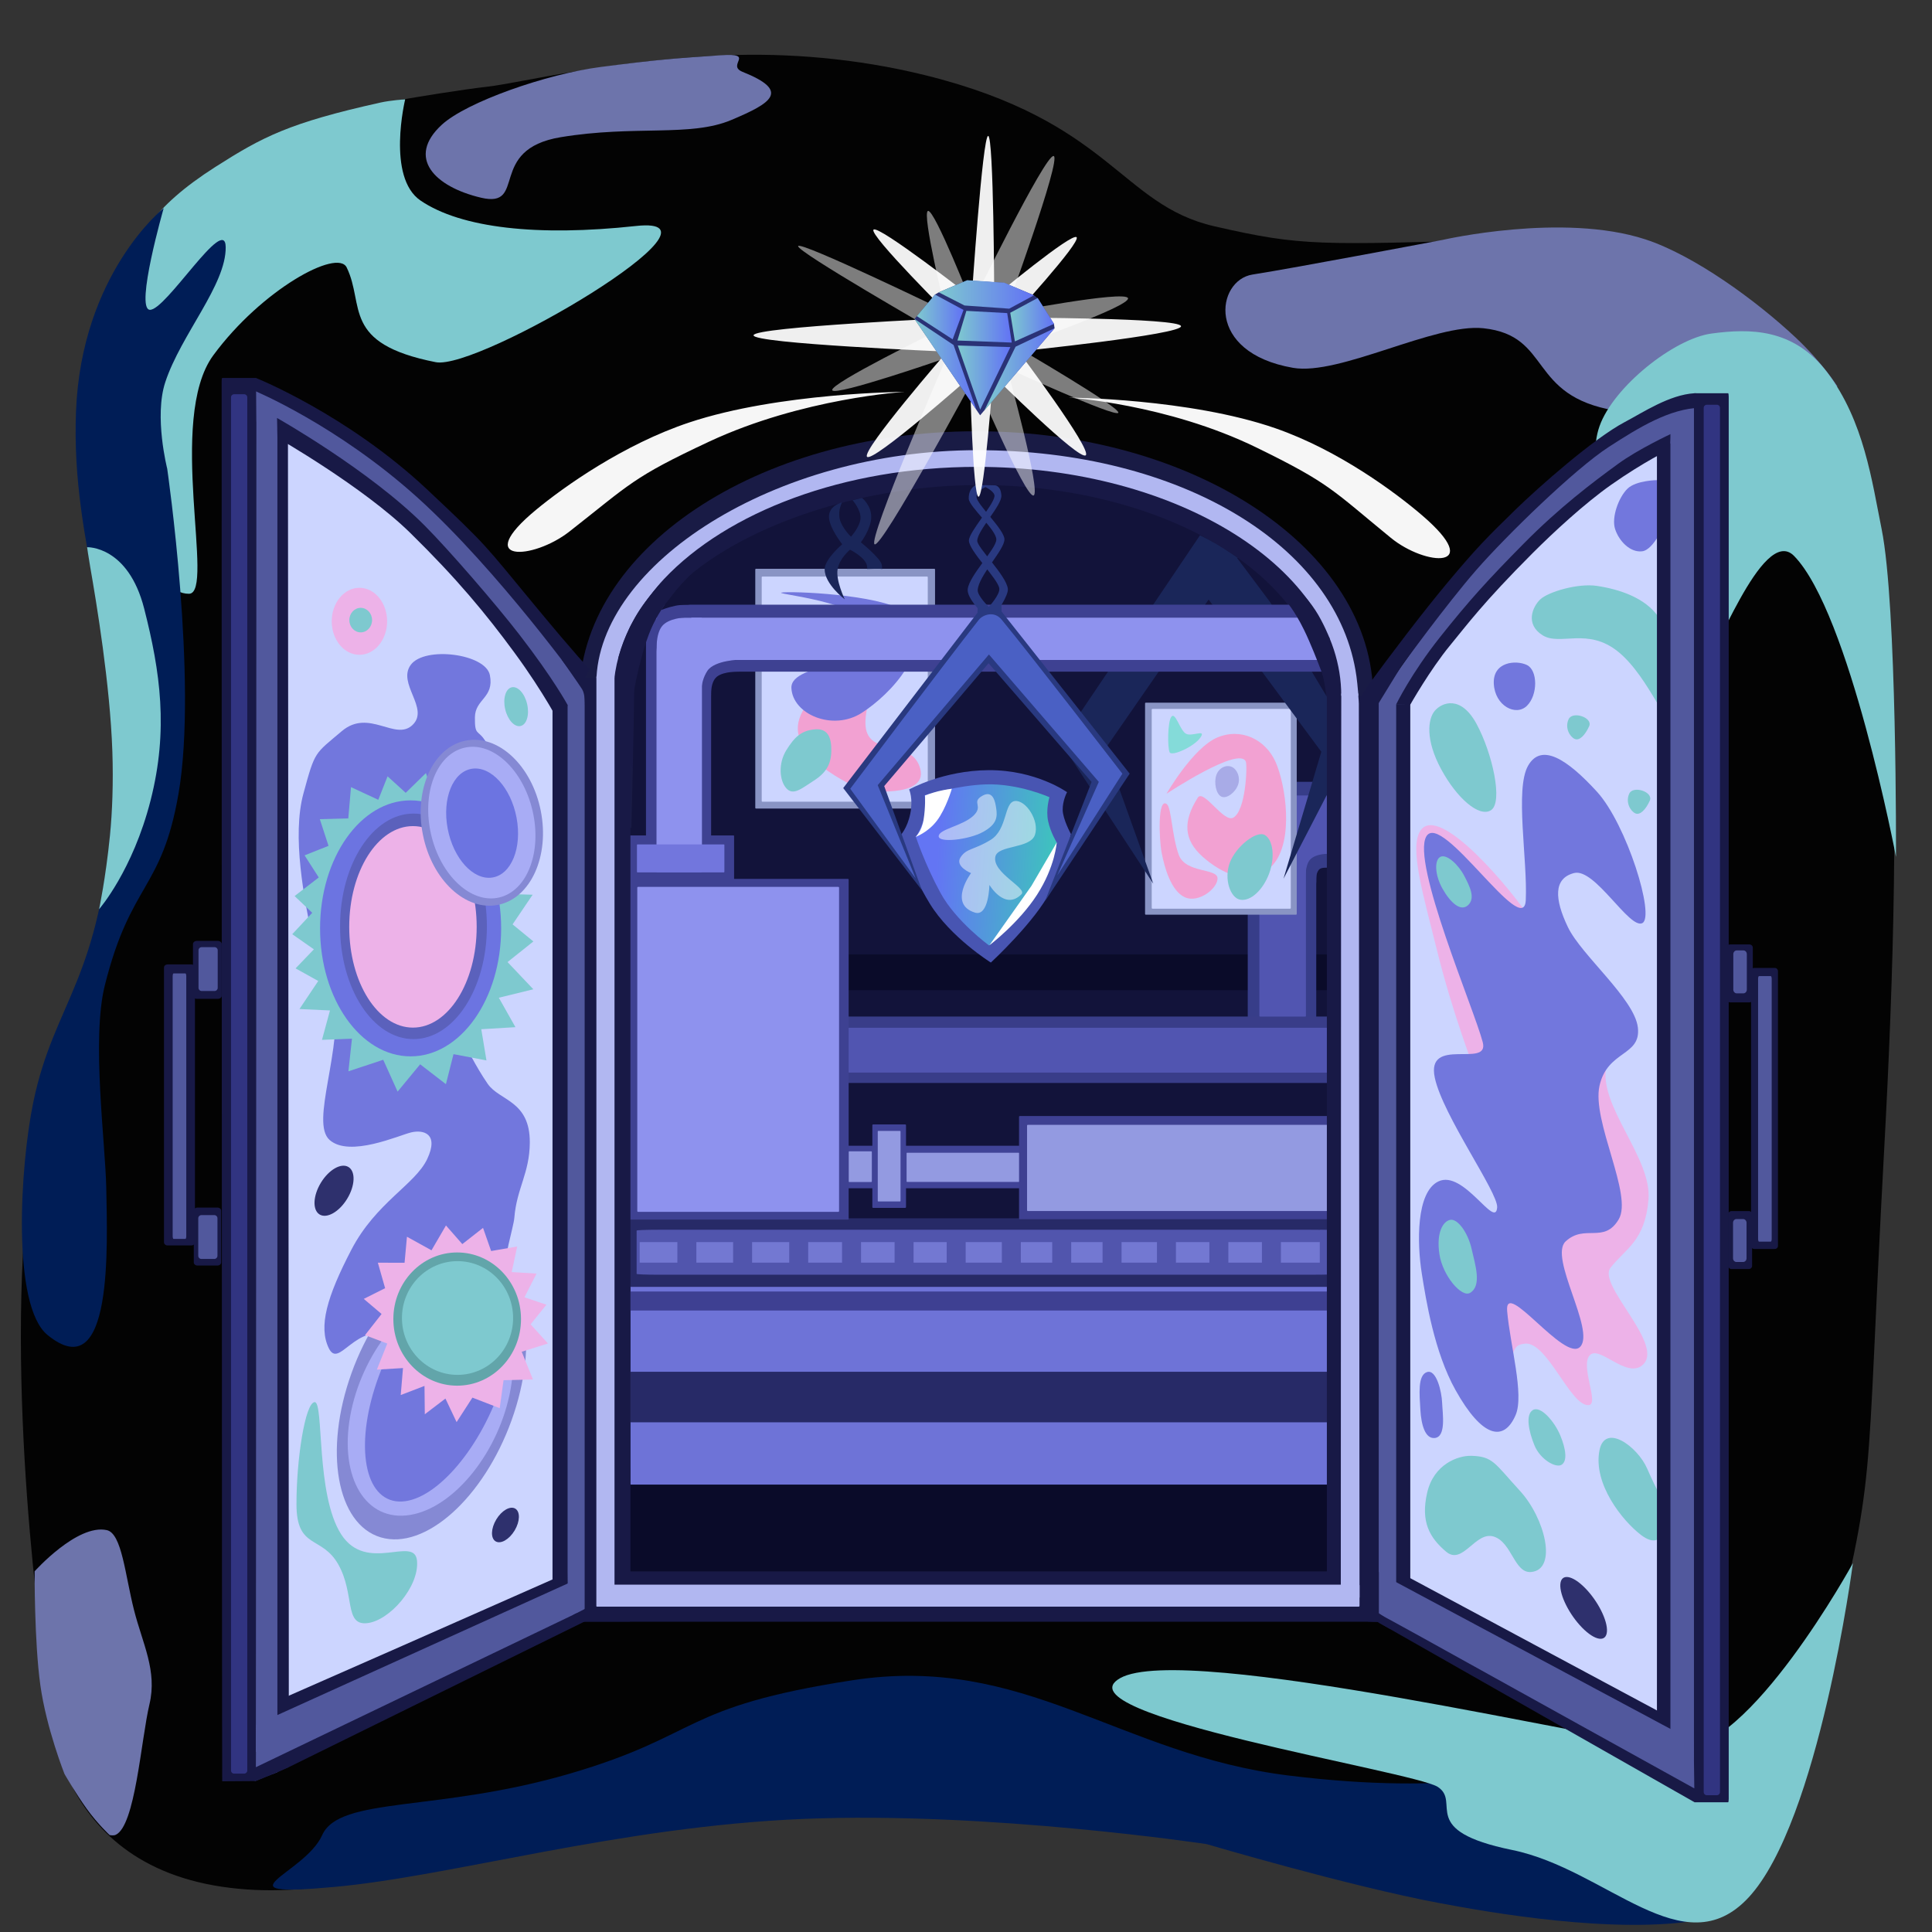 <svg stroke-miterlimit="10" style="fill-rule:nonzero;clip-rule:evenodd;stroke-linecap:round;stroke-linejoin:round" viewBox="0 0 5000 5000" xml:space="preserve" xmlns="http://www.w3.org/2000/svg" xmlns:vectornator="http://vectornator.io"><rect x="0" y="0" width="5000" height="5000" fill="#333333" stroke="none"/><defs><linearGradient gradientTransform="matrix(1.073 0 0 1.122 -203.734 -238.476)" gradientUnits="userSpaceOnUse" id="b" x1="2450.23" x2="2724.85" y1="2191.52" y2="2208.73"><stop offset="0" stop-color="#6375f4"/><stop offset="1" stop-color="#3fc1bf"/></linearGradient><linearGradient gradientUnits="userSpaceOnUse" id="c" x1="2372.76" x2="2493.57" y1="821.209" y2="821.209"><stop offset="0" stop-color="#7ec9cf"/><stop offset="1" stop-color="#6272f5"/></linearGradient><linearGradient gradientUnits="userSpaceOnUse" id="d" x1="2477.43" x2="2618.42" y1="847.666" y2="847.666"><stop offset="0" stop-color="#7ec9cf"/><stop offset="1" stop-color="#6272f5"/></linearGradient><linearGradient gradientUnits="userSpaceOnUse" id="e" x1="2614.51" x2="2727.82" y1="827.358" y2="827.358"><stop offset="0" stop-color="#7ec9cf"/><stop offset="1" stop-color="#6272f5"/></linearGradient><linearGradient gradientUnits="userSpaceOnUse" id="f" x1="2547.35" x2="2729.2" y1="955.998" y2="955.998"><stop offset="0" stop-color="#7ec9cf"/><stop offset="1" stop-color="#6272f5"/></linearGradient><linearGradient gradientUnits="userSpaceOnUse" id="g" x1="2478.81" x2="2614.86" y1="977.18" y2="977.18"><stop offset="0" stop-color="#7ec9cf"/><stop offset="1" stop-color="#6272f5"/></linearGradient><linearGradient gradientUnits="userSpaceOnUse" id="h" x1="2365.84" x2="2527.03" y1="942.394" y2="942.394"><stop offset="0" stop-color="#7ec9cf"/><stop offset="1" stop-color="#6272f5"/></linearGradient><linearGradient gradientUnits="userSpaceOnUse" id="i" x1="2427.78" x2="2675.79" y1="762.006" y2="762.006"><stop offset="0" stop-color="#7ec9cf"/><stop offset="1" stop-color="#6272f5"/></linearGradient></defs><clipPath id="a"><path d="M0 0h5000v5000H0z"/></clipPath><g clip-path="url(#a)" vectornator:layerName="Слой 2"><path d="M1263.37 224.099c-69.51 7.864-181.48 26.618-216.34 32.396-161.607 26.79-629.852 136.594-784.965 520.019C73.494 1242.65 386.573 1505 337.681 2095.28c-48.892 590.28-223.346 474.68-271.183 1042.35-47.837 567.67 57.225 1227.6 57.225 1227.6s-14.729 448.56 450.888 517.66c465.619 69.1 861.899-276.48 1738.469-272.29 876.57 4.19 1191.71 255.6 1767.79 289.05 576.08 33.44 562.6-228.75 643.12-560.12 136.36-561.15 101.27-431.39 152.2-1364.05 50.93-932.65 48.8-1842.15-202.67-2045.465-360.28-291.287-288.2-322.315-775.53-309.403-487.33 12.912-525.93 17.574-754.88-34.895-244.35-55.997-267.12-271.887-748.88-391.135-177.83-44.017-357.57-57.878-518.01-51.357-292.76 11.899-534.18 71.976-612.85 80.874Z" fill="#030303"/><path d="M324.832 711.332c-24.989 88.627-11.197 826.418 164.206 825.358 69.061-.42-58.419-452.02 62.978-617.153 124.723-169.66 321.009-276.924 345.206-227.345 47.748 97.837-14.779 196.719 230.518 245.132 110.65 21.839 793.38-382.384 518.17-352.47-254.33 27.645-452.56 5.621-557.47-65.772-88.707-60.372-39.82-262.058-39.82-262.058s-37.78 2.55-64.124 8.409c-236.613 52.63-304.495 88.484-426.854 166.433-165.925 105.704-207.822 190.84-232.81 279.466Z" fill="#7ec9cf"/><path d="M833.728 4749.4c-44.983 101.12-279.687 162.12 30.782 134.03 305.16-27.6 736.47-156.32 1215.45-176.13 478.99-19.81 1042.74 65.21 1042.74 65.21s368.16 108.81 603.38 152.79c120.15 22.46 454.44 82.94 678 42.76 168.83-30.35 228.59-247.88 255.63-336.58 47-154.15-70.57-35.54-401.57-44.62-331.01-9.09-481.86 62.41-922.45 8.26-440.59-54.15-683.65-315.71-1130.56-246.5-446.9 69.22-388.05 141.47-730.9 241.67-342.85 100.19-595.519 58-640.502 159.11ZM423.689 538.555s-74.648 260.344-36.029 263.198c40.922 3.024 195.274-249.128 196.439-162.386 1.317 98.059-115.518 225.917-156.36 349.689-29.383 89.044 5.01 223.924 5.01 223.924s79.843 549.16 29.211 841.27c-43.643 251.78-123.951 228.02-190.845 496.58-34.682 139.24 1.978 410.77 3.895 523.85 2.441 144.04 19.264 520.39-152.11 380.18-92.586-75.76-71.253-435.01-36.858-601.67 54.411-263.64 176.683-314.73 204.338-761.54 27.654-446.8-107.27-667.73-93.719-1025.69 13.55-357.964 227.028-527.405 227.028-527.405Z" fill="#001d56"/><path d="M3241.53 710.515c-93.96 14.588-123.65 201.657 104.64 241.409 120.68 21.013 366.71-115.856 492.82-102.433 178.64 19.015 113.24 175.539 342.3 213.189 229.06 37.65 573.95-62.59 573.95-62.59s-37.74-60.579-108.34-126.752c-102.17-95.764-262.61-212.711-388.98-253.949-213.68-69.735-523.56 1.309-523.56 1.309s-385.74 73.189-492.83 89.817Z" fill="#6d74ab"/><path d="M4429.69 863.14c-97.32 12.98-254.21 138-290.18 239.9-70.44 199.61 226.25 551.37 273.03 606.65 17.12 20.23 147.68-355.87 230.58-270.84 143.58 147.26 263.67 778.75 263.67 778.75s2.76-650.33-37.15-848.33c-25.02-124.11-45.58-279.31-140.11-404.611-87.85-116.453-202.52-114.499-299.84-101.519Z" fill="#7ec9cf"/><path d="M1657.52 1795.99c80.69-336.81 379.42-439.04 379.42-439.04s245.67-155.58 523.84-157.04c278.17-1.46 532.15 193.65 590.55 216.98 58.4 23.33 411.47 404.06 411.47 404.06s18.34 968.2 9.12 1009.02c-2.49 11 23.54 207.16 6.99 290.08-8.25 41.32 29.04 533.55-37.42 807.04-25.9 106.6-120.36 170.33-160.33 175.62-45.54 6.03-565.2-161.32-565.2-161.32l-387.97 43.17-275.42 36.35-577.17-11.36s1.44-1876.74 82.12-2213.56Z" fill="#12133a"/><path d="M2899.09 4342.93c168.72-94.68 1264.68 168.06 1445.68 181.24 180.99 13.18 450.54-478.77 450.54-478.77s-87.39 668.17-269.76 864.99c-169.06 182.46-366.58-72.49-612.23-122.68-245.65-50.18-130.93-122.66-192.17-163.1-61.24-40.44-990.77-187-822.06-281.68Z" fill="#7ec9cf"/><path d="m845.357 1175.9 101.909 75.11s239.014 229.9 368.494 400.7c129.48 170.8 158.14 260.73 149.43 282.5-8.71 21.78-13.38 328.72-13.38 328.72l8.68 1828.03-727.427 377V1115.65l112.294 60.25Z" fill="#ccd5ff"/><path d="M1307.38 1835.33c-6.35-27.67 1.25-53.02 16.96-56.62 15.71-3.61 33.58 15.9 39.93 43.57 6.34 27.67-1.25 53.02-16.96 56.62-15.71 3.6-33.59-15.91-39.93-43.57Z" fill="#7ec9cf"/><path d="M858.485 1607.93c0-47.89 32.096-86.71 71.689-86.71 39.593 0 71.686 38.82 71.686 86.71 0 47.89-32.093 86.71-71.686 86.71s-71.689-38.82-71.689-86.71Z" fill="#edb2e8"/><path d="M904.11 1604.82c0-17.54 13.162-31.75 29.399-31.75 16.236 0 29.398 14.21 29.398 31.75s-13.162 31.75-29.398 31.75c-16.237 0-29.399-14.21-29.399-31.75Z" fill="#7ec9cf"/><path d="M1064 2930.65c-31.45 7.48-158.848 65.34-210.834 19.72-51.987-45.63 36.214-234.86 11.963-384.52-24.252-149.66-32.16-18.34-55.183-129.65-23.022-111.31-54.786-271.92-24.59-382.88 30.195-110.96 28.521-101.18 99.08-161 70.559-59.81 138.574 26.81 183.274-16.17 44.69-42.98-40.7-107.03-4.49-155.75 36.2-48.71 193.88-28.68 204.64 26.99 11.44 59.18-38.2 61.16-38.79 109.07-.59 47.91 7.93 32.28 24.71 57.93s39.74 39.91 60.48 91.08c20.74 51.17 7.71 29.49 22.48 113.6 14.77 84.1-33.59 202.24-33.59 202.24l-99.97 381.2s28.17 57.91 58.98 102.44c30.81 44.52 109.52 42.86 108.99 152-.38 78.81-33.9 118.73-39.97 193.94-2.23 27.64-28.99 103.02-26.07 162.2 5.03 101.86 42.32 194.71 42.32 194.71l-102.44 124.68s-129.72-140.19-228.26-176.07c-98.528-35.88-139.038 88.09-165.873 32.55-26.835-55.55-5.169-132.35 58.537-254.74 63.707-122.38 165.216-168.71 196.286-234.81 31.08-66.11-10.22-76.25-41.68-68.76Z" fill="#7277dd"/><path d="M909.812 3553.33c72.488-201.1 223.948-336.71 338.288-302.87 114.35 33.83 148.28 224.29 75.79 425.39-72.49 201.11-223.94 336.71-338.288 302.88-114.345-33.83-148.277-224.29-75.79-425.4Z" fill="#8589d4"/><path d="M906.37 3664.6c28.76-160.52 144.99-306.17 259.61-325.32 114.61-19.14 184.21 95.46 155.45 255.98-28.76 160.52-144.98 306.17-259.6 325.32-114.618 19.15-184.219-95.46-155.46-255.98Z" fill="#a8acf5"/><path d="M830.439 3060.94c20.625-33.93 52.59-52.16 71.396-40.72 18.805 11.43 17.33 48.2-3.296 82.12-20.625 33.93-52.59 52.16-71.395 40.72-18.805-11.43-17.33-48.2 3.295-82.12Z" fill="#2e306d"/><path d="M980.041 3562.33c61.139-166.24 180.099-291.21 265.709-279.14 85.61 12.08 105.45 156.63 44.31 322.86-61.14 166.23-180.1 291.21-265.71 279.13-85.61-12.07-105.447-156.62-44.309-322.85Z" fill="#7277dd"/><path d="m1053.18 3200.64-6.17 67.4-69.117-.17 18.788 65.95-55.244 27.69 46.105 39.08-42.913 54.77 57.621 21.8-26.945 67.4 67.665-4.01-5.89 69.78 61.52-23.58.8 73.35 53.39-40.66 28.89 60.99 40.93-63.4 70.61 27.29 10.01-72.4 76.12-1.79-29.12-71.84 67.92-21.37-44.91-49.59 40.92-50.75-56.8-19.22 31.14-61.34-64.17-3.93 14.16-66.14-67.44 11.67-20.98-59.89-53.58 41.99-42.33-48.22-37.46 64.27-63.52-35.13Z" fill="#edb2e8"/><path d="m1102.33 2000.69-52.34 51.14-46.94-42.72-24.064 60.77-70.585-32.82-7.033 80.96-73.689 1.94 22.545 69.05-61.974 24.67 36.703 57.17-62.576 48.13 45.729 43.32-51.746 55.36 55.962 39.21-47.404 49.26 58.712 32.65-48.603 72.56 78.932 3.71-20.652 76.07 77.567-2.99-9.189 84.42 90.095-29.85 37.22 82.4 58.35-70.71 66.68 51.43 19.64-77.68 85.28 16.23-13.38-80.76 88.42-5.27-43-76.23 89.26-21.87-66.72-70.43 66.83-53.39-53.81-44.15 51.9-76.75-174.05-4.91-102.07-309.92Z" fill="#7ec9cf"/><path d="M828.346 2402.6c0-182.95 104.903-331.26 234.304-331.26 129.41 0 234.31 148.31 234.31 331.26s-104.9 331.25-234.31 331.25c-129.401 0-234.304-148.3-234.304-331.25Z" fill="#6c74e1"/><path d="M880.106 2397.37c0-161.17 85.064-291.83 189.994-291.83s189.99 130.66 189.99 291.83c0 161.18-85.06 291.83-189.99 291.83s-189.994-130.65-189.994-291.83Z" fill="#5b61bc"/><path d="M903.799 2398.7c0-144.01 73.838-260.75 164.921-260.75 91.08 0 164.92 116.74 164.92 260.75s-73.84 260.75-164.92 260.75c-91.083 0-164.921-116.74-164.921-260.75Z" fill="#edb2e8"/><path d="M1094.44 2160.1c-23.28-117.34 26.14-226.27 110.39-243.29 84.25-17.02 171.41 64.3 194.69 181.64 23.28 117.34-26.15 226.26-110.39 243.28-84.25 17.03-171.42-64.3-194.69-181.63Z" fill="#8589d4"/><path d="M1499.35 1803.49c0-379.62 459.88-687.37 1027.18-687.37 567.29 0 1027.18 307.75 1027.18 687.37s-459.89 687.37-1027.18 687.37c-567.3 0-1027.18-307.75-1027.18-687.37Z" fill="#191b45"/><path d="M1543.28 1765.27c3.85-304.51 461.61-600.21 985.94-600.21 524.34 0 934.29 246.7 981.28 585.5 2.84 20.49 5.98 57.33 7.15 83.39 13.08 291.19-498.43 474.79-988.43 474.79-478.24 0-987-459.34-985.94-543.47Z" fill="#b1b7f1"/><path d="M1587.33 1799.92c0-110.06 47.8-213.11 131.06-301.38 163.93-173.79 465.32-290.29 809.99-290.29 519.72 0 942.77 265.53 942.77 592.31 0 10.42.17 27.38-.67 37.67-14.76 179.39-52.46 348.07-266.51 448.26-158.64 74.25-461.42 105.1-675.59 105.1-519.73 0-941.05-264.9-941.05-591.67Z" fill="#181946"/><path d="m3686.38 1652.46 346.87-341.07 298.05-197.81-4.81 3363.59-728.93-344.45 13.15-2345.88 75.67-134.38Z" fill="#ccd5ff"/><path d="M4289.94 1242.5s-55.55.26-78.13 22.32c-22.57 22.07-41.96 74.09-31.82 104.78 10.15 30.69 38.75 60.78 69.79 57.16 31.03-3.62 60.13-74.98 60.13-74.98l-19.97-109.28Z" fill="#7277dd"/><path d="M4139.42 3753.52c-17.01 86.77 59.4 182.18 107.28 218.8 71.99 55.05 68.55-66.77 68.55-66.77s-27.61-47.47-52.31-104.62c-24.7-57.15-109.4-119.4-123.52-47.41Z" fill="#7ec9cf"/><path d="m1821.34 1995.14-200.03 194.14 221.6 352.98 427.93-30.17 164.3 59.59 592.23-39.22 315.72-21.57 100.02-560.86s-47.07-152.96-54.91-194.14c-7.85-41.18-549.09 7.84-549.09 7.84l-839.32 182.38-178.45 49.03Z" fill="#12133a"/><path d="m3547.03 1838.07 147.56-209.83 118.26-159.66 142.04-157.42 126.41-109.84 119.44-78.06 113.53-67.41 47.57-12.29-12.09 54.87-21.96 46.49-179.18 113.78-177.09 140.42-173.71 183.18L3626 1831.64l-78.97 6.43Z" fill="#51589d"/><path d="M3753.02 1669.94c-52.21 63.31-103.71 154.52-103.71 154.52l-36.16-1.33s38.47-79.69 113.72-174.37c75.26-94.68 123.61-147.94 216.26-241.72 92.65-93.78 177.57-157.79 244.19-206.4 52.87-38.59 137.3-77.8 137.3-77.8l-2.67 39.71s-67.54 32.35-152.63 92.3c-68.72 48.41-149.03 122.7-202.97 176.7-128.67 128.83-170.52 186.47-213.33 238.39Z" fill="#181946"/><path d="M716.873 4446.76 1476 4093.42l27.02 70.02-769.705 353.79-16.442-70.47Z" fill="#51589d"/><path d="m3635.74 4076.77-11.98 27.3 705.9 379.47-5.31-37.49-688.61-369.28Z" fill="#181946"/><path d="M3992.06 1643.98c45.55 28.64 117.11-22.03 196.89 43.65 79.77 65.69 129.8 210.67 153.3 196.13 103.71-64.2 17.13-189.17-50.51-287.53-33.55-48.79-100.13-71.21-159.13-79.96-49.8-7.39-126.55 15.9-146.48 34.96-19.94 19.05-39.62 64.11 5.93 92.75Z" fill="#7ec9cf"/><path d="m709.19 1093.24 28.67 4.15c.535 0 7.33 1.9 7.33 2.91 0 0 2.784 3423.31 2.274 3472.36-.002.22-.005.37-.007.45-.001.06-.003.09-.004.09l-42.202 18.6c-.535 0 2.97-15.62 2.97-16.62V1095.06c0-1 .434-1.82.969-1.82Zm3579.91 54.19h36.86c.53 0 .97.79.97 1.77v3372.54c0 .97-.44 1.76-.97 1.76h-36.86c-.53 0-.96-.79-.96-1.76V1149.2c0-.98.43-1.77.96-1.77Z" fill="#181946"/><path d="m3617.03 4133 770.44 395.33-1.88 135.95-816.67-464.52-.4-25.36 48.51-41.4Z" fill="#181946"/><path d="M4324.9 1045.34H4427c1.04 0 1.88.82 1.88 1.84v3504.26c0 1.01-.84 1.84-1.88 1.84h-102.1c-1.04 0-1.88-.83-1.88-1.84V1047.18c0-1.02.84-1.84 1.88-1.84Zm-3710.975-36.47 30.137-12.951 53.664 27.281c1.039 0 20.928 28.82 20.928 29.86l-.752 30.2v3343.67l.007 159.28s-28.522 11.01-31.711 12.29c-13.725 5.52-25.384 10.63-25.384 10.63l-46.889-21.61c-1.038 0-1.88-.84-1.88-1.88V1010.75c0-1.04.842-1.88 1.88-1.88Z" fill="#51589d"/><path d="M1431.01 1782.94h42.48c.61 0 1.11.84 1.11 1.88l-4.58 2337.89c0 1.04-6.32 3.47-6.93 3.47l-32.08 14.97c-.61 0-1.11-.84-1.11-1.88V1784.82c0-1.04.5-1.88 1.11-1.88Zm2175.2 39.86h42.47c.61 0 1.11.84 1.11 1.87V4166.6c0 1.03-.5 1.87-1.11 1.87h-42.47c-.62 0-1.12-.84-1.12-1.87V1824.67c0-1.03.5-1.87 1.12-1.87Z" fill="#181946"/><path d="M1470.27 1802.08h54.65c.74 0 1.35.84 1.35 1.88v2350.85c0 1.04-.61 1.88-1.35 1.88h-54.65c-.74 0-1.34-.84-1.34-1.88V1803.96c0-1.04.6-1.88 1.34-1.88Zm2087.04 18.73h54.65c.74 0 1.35.84 1.35 1.88v2355.14c0 1.04-.61 1.89-1.35 1.89l-54.53-1.57c-.74 0-1.46.72-1.46-.32V1822.69c0-1.04.6-1.88 1.34-1.88Z" fill="#51589d"/><path d="M575.08 978.175h87.011c.818 0 1.48 3.907 1.48 8.725 0 0-.828 3622.52-1.646 3622.52l-86.845.61c-.818 0-1.481-3623.13-1.481-3623.13 0-4.818.663-8.725 1.481-8.725Zm3810.34 39.595h87.01c.82 0 1.48 3.92 1.48 8.76v3628.98c0 4.84-.66 8.76-1.48 8.76h-87.01c-.82 0-1.48-3.92-1.48-8.76V1026.53c0-4.84.66-8.76 1.48-8.76Z" fill="#181946"/><path d="m3512.92 1870.05 43.78 9.73.65-42.67 68.52-111.66s117.47-161.7 194.78-250.3c77.31-88.6 254.79-261.43 342.66-318.35 78.14-50.61 157.74-99.35 236.67-101.5 90.79-2.48 10.32-39.05-14.86-37.57-64.62 3.81-132.95 49.6-179.96 74.38-81.26 42.82-224.09 169.36-282.48 226.25-74.36 72.46-98.24 96.39-170.1 181.73-71.87 85.34-159.69 202.68-206.85 266.82-47.16 64.15-27.22 80.87-27.22 80.87l-5.59 22.27Z" fill="#181946"/><path d="m663.825 1091.47 125.096 43.44 228.499 189.4s186.01 168.12 190.11 184.86c2.9 11.86 157.76 170.48 225.34 268 30.48 44 41.22 53.36 41.22 53.36l60.32 17.17-43.17-109.31-199.86-258.72s-129.96-156.71-146.96-169.59c-17-12.88-187.107-139.75-187.107-139.75L762.11 1051.12l-99.168-46.23.883 86.58Z" fill="#51589d"/><path d="M657.577 1010.81s215.068 89.22 423.653 277.61c208.59 188.4 423.06 486.93 423.06 486.93l21.21-43.48s-33.34-34.43-139.85-163.1c-135.8-164.05-120.97-152.1-278.44-300.33-207.831-195.64-444.964-290.324-444.964-290.324l-4.669 32.694Z" fill="#181946"/><path d="M605.989 1020.27h25.818c4.506 0 8.16 3.59 8.16 8.02v3553.8c0 4.43-3.654 8.03-8.16 8.03h-25.818c-4.506 0-8.16-3.6-8.16-8.03v-3553.8c0-4.43 3.654-8.02 8.16-8.02Zm3811.341 27.17h25.82c4.5 0 8.16 3.63 8.16 8.09v3582.39c0 4.47-3.66 8.09-8.16 8.09h-25.82c-4.51 0-8.16-3.62-8.16-8.09V1055.53c0-4.46 3.65-8.09 8.16-8.09Z" fill="#313481"/><path d="M1604.93 3799.84h1853.91c1.08 0 1.95.84 1.95 1.88v336.83c0 1.04-.87 1.88-1.95 1.88H1604.93c-1.08 0-1.96-.84-1.96-1.88v-336.83c0-1.04.88-1.88 1.96-1.88Z" fill="#0a0b29"/><path d="M1502.47 4067.81H3566.1c1.12 0 2.04 1.11 2.04 2.48v120.29c0 1.36-.59 2.24-1.72 2.24 0 0-1.18-.28-3.1-.28-1.93 0-.27.19-4.35.21-4.07.03 3.21-.05-11.96-.1-15.17-.04-49.28.22-49.28.22l-1962.77-.06c-515.91 0-32.49.24-32.49.24-1.13 0-2.05-1.11-2.05-2.47v-120.29c0-1.37.92-2.48 2.05-2.48Z" fill="#7981cf"/><path d="M1503.66 4067.23h2062.79c1.13 0 2.04 1.15 2.04 2.56v124.64c0 1.42-.91 2.57-2.04 2.57H1503.66c-1.13 0-2.04-1.15-2.04-2.57v-124.64c0-1.41.91-2.56 2.04-2.56Z" fill="#181946"/><path d="M1633.22 3308h1827.07c1.04 0 1.88.84 1.88 1.88v530.4c0 1.04-.84 1.88-1.88 1.88H1633.22c-1.04 0-1.88-.84-1.88-1.88v-530.4c0-1.04.84-1.88 1.88-1.88Z" fill="#6e73d7"/><path d="M1629.6 3342.45h1812.3c1.01 0 1.83.84 1.83 1.88v45.35c0 1.04-.82 1.88-1.83 1.88H1629.6c-1.01 0-1.83-.84-1.83-1.88v-45.35c0-1.04.82-1.88 1.83-1.88Z" fill="#3e4092"/><path d="M1632.92 3550.09h1832.35c.88 0 1.6.99 1.6 2.21v126.4c0 1.22-.72 2.21-1.6 2.21H1632.92c-.88 0-1.6-.99-1.6-2.21v-126.4c0-1.22.72-2.21 1.6-2.21Zm-31.7-397.11h1860.63c1.01 0 1.84.79 1.84 1.76v173.85c0 .97-.83 1.76-1.84 1.76H1601.22c-1.01 0-1.84-.79-1.84-1.76v-173.85c0-.97.83-1.76 1.84-1.76Z" fill="#272a67"/><path d="M718.001 1133.1s222.701 127.39 343.489 245.83c120.79 118.43 195.35 208.62 269.89 310.14 78.11 106.37 118.64 186.59 118.64 186.59l19.08-50.97s-35.85-66.96-124.72-182.01c-61.46-79.57-182.49-219.46-245.65-282.83-143.29-143.76-381.734-278.09-381.734-278.09l1.005 51.34Z" fill="#181946"/><path d="M2259.5 2910.04h83.37c1.04 0 1.88.85 1.88 1.88v212.15c0 1.04-.84 1.88-1.88 1.88h-83.37c-1.03 0-1.88-.84-1.88-1.88v-212.15c0-1.03.85-1.88 1.88-1.88Z" fill="#404397"/><path d="M2190.21 2965.23h457.84c1.04 0 1.88.84 1.88 1.88v106.21c0 1.04-.84 1.88-1.88 1.88h-457.84c-1.04 0-1.88-.84-1.88-1.88v-106.21c0-1.04.84-1.88 1.88-1.88Z" fill="#404397"/><path d="M2639.16 2888.26h821.46c1.04 0 1.88.84 1.88 1.88v263.37c0 1.04-.84 1.88-1.88 1.88h-821.46c-1.04 0-1.88-.84-1.88-1.88v-263.37c0-1.04.84-1.88 1.88-1.88Z" fill="#3e4092"/><path d="M2272.75 2926.82h56.73c.61 0 1.11.57 1.11 1.28v179.96c0 .71-.5 1.28-1.11 1.28h-56.73c-.62 0-1.11-.57-1.11-1.28V2928.1c0-.71.49-1.28 1.11-1.28Zm-75.28 52.81h57.63c.66 0 1.2.61 1.2 1.36v76.66c0 .75-.54 1.36-1.2 1.36h-57.63c-.66 0-1.2-.61-1.2-1.36v-76.66c0-.75.54-1.36 1.2-1.36Zm149.94 3.66h288.73c.64 0 1.16.41 1.16.92v73.67c0 .51-.52.92-1.16.92h-288.73c-.64 0-1.16-.41-1.16-.92v-73.67c0-.51.52-.92 1.16-.92Z" fill="#939ae1"/><path d="M2144.21 2470.42h1302.45c1.09 0 1.97.84 1.97 1.88v88.14c0 1.04-.88 1.88-1.97 1.88H2144.21c-1.08 0-1.96-.84-1.96-1.88v-88.14c0-1.04.88-1.88 1.96-1.88Z" fill="#0a0b29"/><path d="M2144.3 2470.42h1358.68c1.13 0 2.05.84 2.05 1.88v88.14c0 1.04-.92 1.88-2.05 1.88H2144.3c-1.13 0-2.05-.84-2.05-1.88v-88.14c0-1.04.92-1.88 2.05-1.88Z" fill="#0a0b29"/><path d="M3231.12 2050.58h173.34c1.07 0 1.95.84 1.95 1.88v589.06c0 1.04-.88 1.88-1.95 1.88h-173.34c-1.08 0-1.95-.84-1.95-1.88v-589.06c0-1.04.87-1.88 1.95-1.88Z" fill="#373d89"/><path d="M3142.48 2023.4h314.83c.89 0 1.62.8 1.62 1.78v218.07c0 .98-.73 1.78-1.62 1.78h-314.83c-.89 0-1.62-.8-1.62-1.78v-218.07c0-.98.73-1.78 1.62-1.78Z" fill="#373d89"/><path d="M3299.38 2058.67h155.51c1.03 0 1.88 1.07 1.88 2.38v145.97c0 1.31-.85 2.37-1.88 2.37h-155.51c-1.04 0-1.88-1.06-1.88-2.37v-145.97c0-1.31.84-2.38 1.88-2.38Z" fill="#5155b1"/><path d="M1641.32 1762.77c0-79 82.69-226.12 157.5-285.13 162.35-128.06 443.73-222.36 737.55-222.36 443.35 0 879.27 211.43 897.95 570.21 11.96 229.69-454.6 277.89-897.95 277.89-255.37 0-903.39 82.12-903.39 82.12s8.34-323.43 8.34-422.73Z" fill="#12133a"/><path d="M2121.08 2630.77h1347.55c1.06 0 1.91.62 1.91 1.38v169.1c0 .76-.85 1.38-1.91 1.38H2121.08c-1.05 0-1.91-.62-1.91-1.38v-169.1c0-.76.86-1.38 1.91-1.38Z" fill="#393d89"/><path d="M3261.13 2074.42h116.69c1.04 0 1.88.72 1.88 1.62v553.32c0 .9-.84 1.62-1.88 1.62h-116.69c-1.04 0-1.88-.72-1.88-1.62v-553.32c0-.9.84-1.62 1.88-1.62Zm-1099.77 585.42h1306.06c1.01 0 1.83.84 1.83 1.88v112.33c0 1.04-.82 1.88-1.83 1.88H2161.36c-1.01 0-1.83-.84-1.83-1.88v-112.33c0-1.04.82-1.88 1.83-1.88Z" fill="#5155b1"/><path d="M2965.17 1818.52h389c.99 0 1.78.79 1.78 1.77v545.19c0 .97-.79 1.76-1.78 1.76h-389c-.99 0-1.78-.79-1.78-1.76v-545.19c0-.98.79-1.77 1.78-1.77Z" fill="#8994c4"/><path d="M1601.39 2274.56h593.08c1.03 0 1.86.81 1.86 1.82v878.11c0 1-.83 1.82-1.86 1.82h-593.08c-1.03 0-1.86-.82-1.86-1.82v-878.11c0-1.01.83-1.82 1.86-1.82Z" fill="#3e4192"/><path d="M2982.9 1834.64h355.41c1.25 0 2.26.81 2.26 1.81v513.48c0 1.01-1.01 1.82-2.26 1.82H2982.9c-1.25 0-2.26-.81-2.26-1.82v-513.48c0-1 1.01-1.81 2.26-1.81Z" fill="#ccd5ff"/><path d="M1956.21 1472.02h462.09c.86 0 1.56.77 1.56 1.71v617.07c0 .94-.7 1.71-1.56 1.71h-462.09c-.86 0-1.56-.77-1.56-1.71v-617.07c0-.94.7-1.71 1.56-1.71Z" fill="#8994c4"/><path d="M1973.08 1492.19h426.2c.98 0 1.78.64 1.78 1.43v579.81c0 .79-.8 1.43-1.78 1.43h-426.2c-.98 0-1.78-.64-1.78-1.43v-579.81c0-.79.8-1.43 1.78-1.43Z" fill="#ccd5ff"/><path d="M2317.19 1641.54s-230.52 126.91-250.96 228.01c-20.43 101.1 169.22 176.39 169.22 176.39s166.35 21.51 146.27-55.93c-20.07-77.44-126.55-32.98-140.53-103.25-13.98-70.27 76-245.22 76-245.22Z" fill="#f2a1d2"/><path d="M2262.4 1638.85c14.53 85.96-217.29 73.58-214.24 141.79 3.06 68.2 107.17 112.18 181.93 64.36 74.77-47.81 191.02-170.13 117.13-255.63-40.18-46.5-267.87-59.27-319.39-56.37-51.52 2.91 220.04 19.9 234.57 105.85Z" fill="#7277dd"/><path d="M2173.14 1342.71c4.97 22.85 29.16 46.3 29.16 46.3s23.24-25.29 24.69-47.33c1.46-22.04-20.41-47.02-20.41-47.02l24.25-6.02s24.31 19.12 23.95 49.61c-.37 30.49-26.86 65.36-26.86 65.36s49.91 40.11 54.02 57.5c.9 3.78 1.03 13.96 1.38 11.88.36-2.07-39.1-.47-39.1-.47s.66-.25-.31-7.36c-3.04-22.33-43.97-42.52-43.97-42.52s-27.33 21.74-32.26 50.81c-4.93 29.08 18.53 77.65 18.53 77.65s-52.06-39.41-52.06-77.94c0-26.08 45.51-64.6 45.51-64.6s-35.34-44.46-34.3-72.71c1.04-28.25 33.89-35.57 33.89-35.57s-11.07 19.58-6.11 42.43Zm1029.65 100.73-342.89 495.22 124.81 348.37-240.26-366.37 361.08-535.28s18.67 8.64 43.1 22.91 54.16 35.15 54.16 35.15Z" fill="#1a2659"/><path d="m3200.87 1443.05-98.59 73.92 317.31 428.62-97.91 328.62 182.76-353.33-217.34-362.51-86.23-115.32Z" fill="#1a2659"/><path d="M1672.69 1567.44h166.78c.49 0 .88.72.88 1.61v691.15c0 .89-.39 1.61-.88 1.61h-166.78c-.49 0-.89-.72-.89-1.61v-691.15c0-.89.4-1.61.89-1.61Z" fill="#3e4192"/><path d="M1674.16 1564.9h1755.98c1 0 1.81.84 1.81 1.88v169.62c0 1.03-.81 1.88-1.81 1.88H1674.16c-1 0-1.81-.85-1.81-1.88v-169.62c0-1.04.81-1.88 1.81-1.88Zm-49.23 597.21h273.22c.92 0 1.66.53 1.66 1.19v114.96c0 .66-.74 1.2-1.66 1.2h-273.22c-.91 0-1.66-.54-1.66-1.2V2163.3c0-.66.75-1.19 1.66-1.19Z" fill="#3e4192"/><path d="M1700.36 1598.8h114.94c.74 0 1.33.65 1.33 1.46v655.2c0 .81-.59 1.46-1.33 1.46h-114.94c-.74 0-1.33-.65-1.33-1.46v-655.2c0-.81.59-1.46 1.33-1.46Z" fill="#8e92ee"/><path d="M1649.81 2185.27h223.51c.76 0 1.37.53 1.37 1.17v70.09c0 .64-.61 1.17-1.37 1.17h-223.51c-.76 0-1.37-.53-1.37-1.17v-70.09c0-.64.61-1.17 1.37-1.17Z" fill="#7276dd"/><path d="M1790.63 1598.53h1618.1c1.09 0 1.97.59 1.97 1.33v106.87c0 .73-.88 1.33-1.97 1.33h-1618.1c-1.09 0-1.97-.6-1.97-1.33v-106.87c0-.74.88-1.33 1.97-1.33Z" fill="#8e92ee"/><path d="M2355.86 2105.55c7.85-38.67-2.99-62.45-2.99-62.45s87.38-49.3 205.88-49.93c122.54-.64 202.76 57.03 202.76 57.03s-11.68 21.55-11.29 45.85c.39 24.31 21.4 62.53 21.4 62.53s-13.1 67.07-52.25 146.28c-39.16 79.22-155.05 186.22-155.05 186.22s-104.71-65.29-158.11-152.66c-58.14-95.14-76.12-176.26-76.12-176.26s17.93-17.95 25.77-56.61Z" fill="#4855b2"/><path d="M2392.87 2057.99s86.69-25.91 159.23-28.05c84.85-2.5 163.88 33.26 163.88 33.26s-9.76 31.87-3.46 61.77c6.3 29.89 22.73 56.33 22.73 56.33s-26.32 80.49-68.48 145.57c-35.2 54.33-106.99 119.96-106.99 119.96s-85.39-61.74-125.91-136.2c-40.52-74.45-63.54-144.57-63.54-144.57s15.61-25.82 21.62-49.2c6-23.39.92-58.87.92-58.87Z" fill="url(#b)"/><path d="M2518.67 2111.56c-28.15 26.1-89.04 34.29-89.38 52.54-.34 18.25 78.29 9.04 114.62-10.92 36.34-19.95 37.77-39 34.12-62.08-2.05-12.97-6.82-48.45-36.16-31.39-29.34 17.06 4.94 25.76-23.2 51.85Z" fill="#fff" fill-opacity=".489"/><path d="m2529.81 1585.62 1-36.88 28.06 21.61 32.51-20.48.81 32.98 331.4 419.37-219.19 330.05 120.62-308.54-266.6-307.27-270.08 317.94 97.68 269.71-203.79-264.61 347.58-453.88Z" fill="#293980"/><path d="M2532.97 1604.27c-88.62 112.47-332.55 437.01-332.55 437.01l169.29 231.93-98.19-241.25 287.82-338.18 284.39 329.72-107.5 242.09 168.45-263.25s-236.35-306.22-312.57-398.87c-19.32-23.49-48.77-12.36-59.14.8Z" fill="#4a60c4"/><path d="M2524.72 1256.01s-18.12 6.67-17.64 34.36c.37 20.98 72.53 81.33 71.39 106.39-1.12 24.64-69.49 92.11-74 127.6-2.93 23.1 36.46 61.26 36.46 61.26l17.75-15.26s-29.24-28.38-28.39-43.25c2.15-37.52 69.46-103.84 69.23-131.3-.22-25.73-71.75-90.57-72.25-109.34-.4-15.24 23.17-25.91 23.17-25.91s24.75 11.79 23.29 23.85c-2.87 23.67-65.71 91.56-66.18 114.2-.55 26.2 74.45 98.51 78.63 123.98 2.57 15.69-26.85 47.72-26.85 47.72l20.61 13.95s30.28-43.43 28.4-60.4c-3.82-34.35-79.19-106.51-79.22-124.12-.04-26.97 64.01-91.53 62.43-117.47-1.65-27.1-17.26-26.25-17.26-26.25s-10.04-.41-22.63-.53c-12.6-.12-26.94.52-26.94.52Z" fill="#293980"/><path d="M1950.19 867.569c-3.44 21.728 500.87 42.427 500.87 42.427s-222 255.644-207.18 272.094c14.81 16.44 266.45-206.308 266.45-206.308s7.24 310.848 22.22 309.738c14.97-1.12 37.68-314.212 37.68-314.212s223.34 222.382 239.76 206.902c16.41-15.49-174.11-268.856-174.11-268.856s424.84-43.496 420.59-65.323c-4.26-21.827-437.61-21.985-437.61-21.985s178.86-194.616 167.4-208.053c-11.46-13.436-213.23 154.306-213.23 154.306s-1.18-416.955-15.71-416.591c-14.54.364-42.44 418.048-42.44 418.048s-241.73-188.695-254.25-175.364c-12.52 13.331 204.17 228.689 204.17 228.689s-511.18 22.759-514.61 44.488Z" fill="#fff" fill-opacity=".934"/><path d="M2263.37 1408.57c18.03 12.61 257.56-431.664 257.56-431.664s132.56 311.554 153.83 305.434c21.28-6.11-68.73-329.896-68.73-329.896s282.62 129.666 288.17 115.716c5.56-13.95-265.95-171.525-265.95-171.525s297.76-103.348 291.02-124.887c-6.73-21.539-317.95 38.732-317.95 38.732s147.02-400.96 125.53-406.698c-21.48-5.738-211.47 383.746-211.47 383.746s-96.59-246.037-113.69-241.624c-17.1 4.414 45.3 259.279 45.3 259.279s-375.33-181.6-381.37-168.372c-6.04 13.228 357.21 221.283 357.21 221.283S2147.3 992.732 2153.8 1009.83c6.5 17.09 295.02-83.355 295.02-83.355s-203.48 469.485-185.45 482.095Z" fill="#fff" fill-opacity=".481"/><path d="m2429.34 756.7-9.63 5.6-46.65 55.474-6.19 7.843 169.67 249.163 192.69-225.35-1.64-11.206-42.07-66.65-10.06-7.572-76.82-31.952-96.82-6.473-72.48 31.123Z" fill="#2a3276"/><path d="m2372.76 818.124 46.92-55.793 73.88 39.79-28.11 76.13-92.69-60.127Z" fill="url(#c)"/><path d="m2500.95 804.526-23.09 76.698 140.56 5.363-11.79-76.304-105.68-5.757Z" fill="url(#d)"/><path d="m2614.51 809.449 12.06 74.049 101.25-45.463-42.36-66.817-70.95 38.231Z" fill="url(#e)"/><path d="m2628.29 897.275-80.94 165.315 181.85-213.189-100.91 47.874Z" fill="url(#f)"/><path d="m2478.81 894.175 57.86 166.005 78.19-161.872-136.05-4.133Z" fill="url(#g)"/><path d="m2366.97 825.668 100.82 67.13 59.24 167.732s-55.2-80.317-95.22-139.032c-40.01-58.715-64.84-95.83-64.84-95.83Z" fill="url(#h)"/><path d="m2429.62 756.551 73.6-31.369 95.8 6.395 76.77 32.724-63.89 34.529-115.77-8.24-66.51-34.039Z" fill="url(#i)"/><path d="M2563.43 2173.8c-44.34 26.91-61.89 21.11-77.5 44.87-15.6 23.77 27.14 40.96 27.14 40.96s-60.1 80.18 9.93 102.15c36.18 11.35 37.6-71.64 37.6-71.64s39.92 67.63 82.99 24.12c15.85-16.01-76.88-55.62-67.6-97.41 6.71-30.22 89.66-19.93 102.3-55.87 12.64-35.95-23.01-91.12-51.72-87.91-28.71 3.2-18.79 73.82-63.14 100.73Z" fill="#fff" fill-opacity=".485"/><path d="m1835.26 1732.88 5.01 68.12s-2.72-35.98 15.63-50.13c18.36-14.16 57.8-12.68 57.8-12.68l-78.44-5.31Z" fill="#3e4192"/><path d="M1815.61 1813.81s-7.51-43.44 15.09-77.67c18.44-27.94 85.5-29.06 85.5-29.06l-108.41-11.74-16.21 82.15 24.03 36.32Zm-164.33 481.44h518.22c1.1 0 1.99.89 1.99 1.98v837.02c0 1.1-.89 1.99-1.99 1.99h-518.22c-1.1 0-2-.89-2-1.99v-837.02c0-1.09.9-1.98 2-1.98Z" fill="#8e92ee"/><path d="M3378.82 2287.38s-3.79-45.41 11.42-62.46c15.21-17.04 52.28-15.53 52.28-15.53l-45.73-28.58-25.24 29.78 7.27 76.79Z" fill="#5155b1"/><path d="M3403.8 2306.11s2.74-20.16 2.74-25.35c-.01-12.51.09-20.81 6.17-29.05 3.61-4.9 11.2-6.64 24.11-6.88 12.91-.24 16.65-1.36 16.65-1.36l-24.58-19.69-35.81 16.43 10.72 65.9Z" fill="#373d89"/><path d="M1703.16 3182.59h1690.58c30.69 0 55.57.96 55.57 2.15v112.07c0 1.19-24.88 2.15-55.57 2.15H1703.16c-30.69 0-55.58-.96-55.58-2.15v-112.07c0-1.19 24.89-2.15 55.58-2.15Z" fill="#5155ad"/><path d="M2659.96 2911.03h784.63c1.07 0 1.94.93 1.94 2.09v218.93c0 1.15-.87 2.09-1.94 2.09h-784.63c-1.07 0-1.94-.94-1.94-2.09v-218.93c0-1.16.87-2.09 1.94-2.09Z" fill="#939ae1"/><path d="M1657.28 3214.59h1786.04c.99 0 1.79.08 1.79.19v52.77c0 .11-.8.19-1.79.19H1657.28c-.99 0-1.79-.08-1.79-.19v-52.77c0-.11.8-.19 1.79-.19Z" fill="#7378d2"/><path d="M1754.94 3195.01h45.35c1.04 0 1.88.84 1.88 1.88v88.13c0 1.04-.84 1.88-1.88 1.88h-45.35c-1.04 0-1.88-.84-1.88-1.88v-88.13c0-1.04.84-1.88 1.88-1.88Zm144.24.94h45.35c1.04 0 1.88.84 1.88 1.88v88.13c0 1.03-.84 1.88-1.88 1.88h-45.35c-1.04 0-1.88-.85-1.88-1.88v-88.13c0-1.04.84-1.88 1.88-1.88Zm145.18-2.81h45.35c1.04 0 1.88.84 1.88 1.88v88.13c0 1.03-.84 1.88-1.88 1.88h-45.35c-1.04 0-1.88-.85-1.88-1.88v-88.13c0-1.04.84-1.88 1.88-1.88Zm136.74-6.56h45.36c1.04 0 1.88.84 1.88 1.88v88.13c0 1.04-.84 1.88-1.88 1.88h-45.36c-1.03 0-1.88-.84-1.88-1.88v-88.13c0-1.04.85-1.88 1.88-1.88Zm135.97 4.49h45.36c1.04 0 1.88.85 1.88 1.88v88.14c0 1.03-.84 1.88-1.88 1.88h-45.36c-1.03 0-1.88-.85-1.88-1.88v-88.14c0-1.03.85-1.88 1.88-1.88Zm134.85 1.13h45.35c1.04 0 1.88.84 1.88 1.88v88.13c0 1.04-.84 1.88-1.88 1.88h-45.35c-1.04 0-1.88-.84-1.88-1.88v-88.13c0-1.04.84-1.88 1.88-1.88Zm142.71 2.24h45.35c1.04 0 1.88.85 1.88 1.88v88.14c0 1.03-.84 1.88-1.88 1.88h-45.35c-1.04 0-1.88-.85-1.88-1.88v-88.14c0-1.03.84-1.88 1.88-1.88Zm130.35-3.37h45.35c1.04 0 1.88.85 1.88 1.88v88.14c0 1.03-.84 1.88-1.88 1.88h-45.35c-1.04 0-1.88-.85-1.88-1.88v-88.14c0-1.03.84-1.88 1.88-1.88Zm130.35-3.37h45.35c1.04 0 1.88.84 1.88 1.88v88.13c0 1.04-.84 1.88-1.88 1.88h-45.35c-1.04 0-1.88-.84-1.88-1.88v-88.13c0-1.04.84-1.88 1.88-1.88Zm140.74 3.09h45.36c1.04 0 1.88.84 1.88 1.88v88.13c0 1.04-.84 1.88-1.88 1.88h-45.36c-1.03 0-1.88-.84-1.88-1.88v-88.13c0-1.04.85-1.88 1.88-1.88Zm135.69-.84h45.36c1.03 0 1.88.84 1.88 1.88v88.13c0 1.04-.85 1.88-1.88 1.88h-45.36c-1.04 0-1.88-.84-1.88-1.88v-88.13c0-1.04.84-1.88 1.88-1.88Zm135.97 2.25h45.36c1.03 0 1.88.84 1.88 1.88v88.13c0 1.04-.85 1.88-1.88 1.88h-45.36c-1.04 0-1.88-.84-1.88-1.88v-88.13c0-1.04.84-1.88 1.88-1.88Zm149.71-9.03h45.35c1.04 0 1.88 1.05 1.88 2.35v110.34c0 1.3-.84 2.35-1.88 2.35h-45.35c-1.04 0-1.88-1.05-1.88-2.35v-110.34c0-1.3.84-2.35 1.88-2.35Z" fill="#5155ad"/><path d="M1498.21 1754.6h131.68c.93 0 1.68.83 1.68 1.85v2438.17c0 1.02-.75 1.85-1.68 1.85h-131.68c-.92 0-1.67-.83-1.67-1.85V1756.45c0-1.02.75-1.85 1.67-1.85Zm1937.36 46.03h130.87c.92 0 1.67.81 1.67 1.81v2379.02c0 1-.75 1.81-1.67 1.81h-130.87c-.91 0-1.66-.81-1.66-1.81V1802.44c0-1 .75-1.81 1.66-1.81Z" fill="#181946"/><path d="M1544.48 1751.38h44.72c.63 0 1.14.82 1.14 1.83v2402.98c0 1.01-.51 1.83-1.14 1.83h-44.72c-.63 0-1.14-.82-1.14-1.83 0 0 .16-2400.23.17-2401.64.02-1.41-.06-2.2.22-3.65.28-1.45.38.48.75.48Z" fill="#b1b7f1"/><path d="M3149.4 1909.09c-62.49 27.02-130.48 145.11-130.48 145.11s189.17-125.23 205.27-82.93c4.26 11.18-.12 127.6-32.78 144.94-24.9 13.22-76.8-75.31-91.62-51.83-39.27 62.22-36 109.48 12.67 152.88 48.67 43.4 127.42 83.31 182.01 20.72 54.59-62.58 32.99-205.71 7.21-264.91-25.78-59.2-89.78-91-152.28-63.98Z" fill="#f2a1d2"/><path d="M3006.33 2206.74c6.91 36.74 23.9 98.96 60.04 115.35 36.15 16.4 86.29-24.13 84.54-49.77-1.74-25.65-82.6-12.27-100.22-59.91-17.52-47.35-19.02-122.14-30.93-131.3-23.9-18.37-20.35 88.89-13.43 125.63Z" fill="#f2a1d2"/><path d="M3031.65 1854.65c-10.16 12.28-10.35 81.02-4.59 92.36 5.76 11.33 64.19-15.07 79.92-38.65 15.72-23.58-24.4.65-39.31-10.48-14.9-11.14-25.87-55.52-36.02-43.23Z" fill="#84dbd9"/><path d="M3147.91 2005.79c-6.71 19.25-.91 49.58 13.13 55.93 14.03 6.34 36.32-11.3 43.02-30.55 6.71-19.25-2.16-40.1-16.2-46.45-14.03-6.34-33.24 1.82-39.95 21.07Z" fill="#a8abe7"/><path d="M3471.2 1795s42.65-11.41 43.7.67c1.94 22.17 1.23 16.9 1.76 25.53l1.8 2312.34c0 1.04-.5 1.88-1.11 1.88h-46.27c-.61 0-1.11-.84-1.11-1.88 0 0 .62-2338.54 1.23-2338.54Z" fill="#b1b7f1"/><path d="M1555.52 4101h1960.3c1.45 0 2.62.84 2.62 1.88v53.27c0 1.03-1.17 1.88-2.62 1.88h-1960.3c-1.45 0-2.62-.85-2.62-1.88v-53.27c0-1.04 1.17-1.88 2.62-1.88Z" fill="#b1b7f1"/><path d="m731.561 4395.47 309.559-136.14 426.97-188.59.96 60.6-685.076 300.41-28.802 12.55-24.866 10.83 1.255-59.66Zm-70.765 214.16s22.783-8.69 44.569-17.96c21.787-9.27 42.34-18.46 42.34-18.46l765.255-376.72.43-43.94-684.474 310.56-169.221 72.35-2.363 41.88 3.464 32.29Z" fill="#181946"/><path d="M3572.29 4178.58s52.14 28.02 105.91 57.94c202.45 112.65 706.66 391.84 706.66 391.84l-1.57-121.75-780.19-417.46-30.81 89.43ZM813.591 4419.94l-132.959 55.15-4.638 57.2 154.088-69.57-16.491-42.78Z" fill="#51589d"/><path d="m662.178 4573.5 834.902-400.89-2.11-86.21-578.338 262.06-103.421 46.86-150.627 68.26-.406 109.92Z" fill="#51589d"/><path d="M3830.58 2810.98c-15.85-46.32-70.53-184.99-112-352.99-34.37-139.22-72.07-263.46-42.55-308.21 48.83-74.03 241.94 161.64 280.14 222.22 43.66 69.26-96.6 523.67-125.59 438.98Zm-60.4 746.24c32.97 115.13 103.51 101.73 125.75 16.67 22.23-85.07 21.19-92.67 49.81-96.45 58.12-7.66 117.76 161.61 165.42 159.04 28.93-1.57-21.71-99.64 2.56-128.38 24.27-28.74 94.18 59.72 136.04 25.55 62.59-51.1-116.66-207.36-81.94-252.47 38.01-49.38 89.4-68.05 98.43-176.89 9.02-108.84-130.63-242.1-109.13-346.02 21.4-103.48-178.56 186.77-178.56 186.77s-71.93 185.86-90.69 193.89c-18.75 8.04-150.67 303.16-117.69 418.29Z" fill="#edb2e8"/><path d="M4073.84 2259.38c-53.75 13.72-51.09 67.15-16.06 140.14 35.04 72.99 172.54 185.41 181.02 259.85 8.48 74.44-78.64 58.38-99.27 150.36-20.62 91.99 87.31 282.85 49.64 345.98-38.18 63.97-87.52 11.12-137.23 56.93-44.56 41.07 77.35 230.4 37.67 272.72-39.68 42.32-196.65-179.39-189.12-92.06 7.53 87.33 44.7 216.22 21.85 269.02-30.64 70.8-86.89 57.82-155.2-64.3-55.7-99.58-76.72-234.35-87.55-302.13-12.5-78.33-14.92-210.48 42.79-238.3 65.58-31.61 148.25 125.76 152.24 66.93 2.6-38.4-140.5-237.48-161.36-335.23-23.35-109.48 141.94-22.97 124.09-91.97-21.95-84.83-185.4-465.68-145.98-532.83 39.41-67.15 252.31 269.04 257.27 165.36 4.96-103.69-28.44-287.37 5.87-347.98 34.31-60.61 101.4-17.15 178.4 67.09 77 84.25 150.96 323.26 117.41 340.03-33.55 16.78-122.73-143.34-176.48-129.61Z" fill="#7277dd"/><path d="m4844.86 2596.37 610.28 1203.83" fill="#edb2e8"/><path d="M3725.27 3246.27c8.44 55.13 57.36 112.83 79.34 99.62 30.94-18.58 13.36-72.04 4.05-113.27-9.91-43.86-37.06-79.93-56.02-75.58-18.95 4.36-35.81 34.09-27.37 89.23Zm-31.9 617.36c-17.1 74.76 6.34 115.99 49.3 152.21 42.96 36.21 75.46-53.77 122.91-39.29 47.45 14.49 53.29 96.18 97.4 91.75 68.61-6.88 35.29-139.74-29.65-210.32-64.93-70.58-69.16-88.93-125.63-90.34-34.13-.85-97.24 21.22-114.33 95.99Zm19.96-2024.25c-18.34 21.39-24.67 75.49 16.24 151.14 40.9 75.66 98.26 125.2 128.74 106.53 32.53-19.92 4.02-147.7-36.89-223.35-40.9-75.66-89.74-55.72-108.09-34.32Z" fill="#7ec9cf"/><path d="M3865.95 1769.56c2.86 57.12 57.02 85.1 85.67 57.12 28.66-27.99 28.36-92.09 0-105.66-28.35-13.57-88.52-8.57-85.67 48.54Z" fill="#7277dd"/><path d="M3971.27 3740.86c14.83 35.97 54.96 59.19 70.06 49.93 15.1-9.26 11.61-39.73-3.22-75.7-14.83-35.97-50.81-77.71-70.87-66.03-20.05 11.67-10.8 55.83 4.03 91.8Z" fill="#7ec9cf"/><path d="M3675.88 3648.1c2.3 39.58 12.44 75.38 36.73 73.46 30.79-2.43 20.67-63.32 19.59-91.42-1.08-28.1-14.69-87.34-39.18-79.18-24.48 8.17-19.44 57.55-17.14 97.14Z" fill="#7277dd"/><path d="M3733.24 2300.02c20.54 36.33 47.19 60.51 66.39 42.28 19.2-18.23 4.28-48.01-10.24-75.79-14.92-28.52-44.51-56.28-60.95-49.35-16.44 6.94-15.91 46.22 4.8 82.86Zm326.19-438.51c-10.12 22.42 3.21 45.09 15.8 50.82 12.59 5.73 27.4-10.46 37.52-32.89 10.12-22.42-43.19-40.36-53.32-17.93Zm156.96 192.62c-10.12 22.42 3.21 45.09 15.8 50.82 12.58 5.73 27.39-10.46 37.51-32.88 10.12-22.43-43.19-40.37-53.31-17.94Z" fill="#7ec9cf"/><path d="M1115.68 2159.67c-24.87-107.02 13.74-207.56 86.25-224.57 72.5-17 151.44 55.97 176.3 162.99 24.87 107.02-13.74 207.56-86.25 224.56-72.5 17.01-151.44-55.96-176.3-162.98Z" fill="#a8acf5"/><path d="M1158.53 2144.23c-14.63-77.72 13.44-146.97 62.69-154.68 49.25-7.7 101.03 49.07 115.66 126.79 14.63 77.73-13.43 146.98-62.68 154.68-49.25 7.71-101.04-49.06-115.67-126.79Z" fill="#6c74e1"/><path d="M1018 3413.73c0-95.2 73.95-172.39 165.18-172.39 91.22 0 165.17 77.19 165.17 172.39 0 95.21-73.95 172.4-165.17 172.4-91.23 0-165.18-77.19-165.18-172.4Z" fill="#62a5aa"/><path d="M1040.24 3410.99c0-81.28 64.4-147.17 143.84-147.17 79.43 0 143.83 65.89 143.83 147.17 0 81.28-64.4 147.17-143.83 147.17-79.44 0-143.84-65.89-143.84-147.17Zm-225.987 217.68c-24.39 1.51-47.275 147.85-46.974 264.99.301 117.13 65.643 79.19 108.402 155.38 42.759 76.18 15.056 157.18 73.473 151.76 58.416-5.42 136.106-94.25 130.086-161.4-6.03-67.15-130.086 34.03-196.332-68.66-66.246-102.68-44.264-343.57-68.655-342.07Z" fill="#7ec9cf"/><path d="M1284.35 3932.38c14.05-23.37 36.07-35.93 49.18-28.05 13.12 7.89 12.35 33.23-1.7 56.6-14.06 23.37-36.08 35.93-49.19 28.05-13.11-7.89-12.35-33.23 1.71-56.6Z" fill="#2e306d"/><path d="m1610.55 1602.35 23.68 11.3s16.2-28.22 33.36-52.72c17.16-24.49 39.42-50.85 39.42-50.85l-9.91-16.01-75.71 79.17-10.84 29.11Z" fill="#b1b7f1"/><path d="m1600.39 1702.71 38.76 94.13s18.72-113.94 51.38-181.36c32.65-67.42 89.38-121.33 89.38-121.33l-2.95-16.02-38.7 3.43s-54.55 50.57-88.42 105.53c-33.87 54.96-49.45 115.62-49.45 115.62Z" fill="#181946"/><path d="M1699.2 1686.58s-2.87-44.46 13.91-65.73c16.77-21.27 58.36-22.64 58.36-22.64l-41.18-20.72-24.75 14.27-6.34 7.46-7.19 22.18 7.19 65.18Z" fill="#3e4192"/><path d="m3436.84 1650.15-52.26-99.7 6.75-23.8 29.59 13.51 41.81 96.8-25.89 13.19Z" fill="#b1b7f1"/><path d="M3427.99 1759.82s-2.86-7.99-7.58-20.54c-10.09-26.86-28.66-74.59-45.76-109.5-25.09-51.22-47-74.83-47-74.83l34.41-24.44s17.62 11.37 42.19 48.92c20.14 30.76 36.27 71.01 36.27 71.01l10.5 80.47-23.03 28.91Z" fill="#181946"/><g fill="#181946"><path d="M4480.98 3134.32h45.28c4.5 0 8.16 3.65 8.16 8.16v133.64c0 4.51-3.66 8.16-8.16 8.16h-45.28c-4.5 0-8.16-3.65-8.16-8.16v-133.64c0-4.51 3.66-8.16 8.16-8.16Zm-3.28-690.14h49.58c4.94 0 8.94 3.65 8.94 8.16v133.64c0 4.51-4 8.16-8.94 8.16h-49.58c-4.93 0-8.94-3.65-8.94-8.16v-133.64c0-4.51 4.01-8.16 8.94-8.16Z"/><path d="M4539.9 2505.01h53.3c4.51 0 8.16 3.61 8.16 8.06v711.21c0 4.45-3.65 8.06-8.16 8.06h-53.3c-4.51 0-8.16-3.61-8.16-8.06v-711.21c0-4.45 3.65-8.06 8.16-8.06Z"/></g><g fill="#181946"><path d="M562.991 3125.22h-52.117c-5.188 0-9.394 3.65-9.394 8.16v133.64c0 4.51 4.206 8.16 9.394 8.16h52.117c5.188 0 9.394-3.65 9.394-8.16v-133.64c0-4.51-4.206-8.16-9.394-8.16Zm.997-690.14h-54.72c-5.447 0-9.863 3.65-9.863 8.16v133.64c0 4.51 4.416 8.16 9.863 8.16h54.72c5.447 0 9.863-3.65 9.863-8.16v-133.64c0-4.51-4.416-8.16-9.863-8.16Z"/><path d="M495.169 2495.91h-61.366c-5.188 0-9.394 3.61-9.394 8.06v711.21c0 4.46 4.206 8.06 9.394 8.06h61.366c5.188 0 9.394-3.6 9.394-8.06v-711.21c0-4.45-4.206-8.06-9.394-8.06Z"/></g><path d="M4552.16 2526.18h30.74c1.24 0 2.24 3.29 2.24 7.35v672.42c0 4.06-1 7.36-2.24 7.36h-30.74c-1.23 0-2.23-3.3-2.23-7.36v-672.42c0-4.06 1-7.35 2.23-7.35Zm-4103.058-7.01h30.744c1.233 0 2.233 3.3 2.233 7.36v672.42c0 4.06-1 7.36-2.233 7.36h-30.744c-1.233 0-2.233-3.3-2.233-7.36v-672.42c0-4.06 1-7.36 2.233-7.36Z" fill="#51589d"/><path d="M1143.31 322.911c-92.22 84.84-18.88 160.483 101.8 188.77 120.67 28.287 14.54-125.001 206.09-156.654 191.55-31.652 335.59.018 441.16-44.39 105.57-44.409 153.49-75.008 29.63-124.596-43.88-17.567 35.65-49.294-56.06-43.072-118.39 8.032-158.93 10.535-311.39 30.344-140.13 18.207-346.93 90.441-411.23 149.598Z" fill="#6d74ab"/><path d="M225.415 1416.16s106.07-4.37 147.78 159.15c41.709 163.52 63.078 313.12 16.618 495.74-46.46 182.62-133.425 282.03-133.425 282.03s16.926-78.28 28.029-189.53c6.171-61.82 9.146-137.84 6.346-219.16-5.968-173.37-41.156-384.77-57.399-477.75-5.084-29.1-7.949-50.48-7.949-50.48Z" fill="#7ec9cf"/><path d="M89.603 4066.54s-.903 182.69 14.858 295.03c15.76 112.34 62.534 229.63 62.534 229.63s29.4 51.12 57.622 90.26c28.222 39.14 58.974 67.62 58.974 67.62s9.495 2.12 15.335-.39c51.311-22.04 65.904-245.68 87.864-338.12 20.583-86.64-17.783-156.43-39.959-243.79-23.15-91.2-31.412-198.34-70.51-206.84-76.551-16.64-186.718 106.6-186.718 106.6Z" fill="#6d74ab"/><path d="M2393.94 2058.68s16.53-6.47 33.88-10.82c17.36-4.36 35.54-6.6 35.54-6.6s-14.84 51.14-38.37 82.32c-23.53 31.18-55.76 42.4-55.76 42.4s15.92-13.08 21.08-45.22c5.17-32.15 3.63-62.08 3.63-62.08Z" fill="#fff"/><path d="M1781.81 1564.83c-2.17.33-18.75-.3-34.41 2.96-18.02 3.76-36.06 10.84-36.06 10.84s6.48-11.3 11.6-16.92c5.11-5.62 5.41-5.4 9.1-8.89 15.56-14.74 28.25-10.89 28.25-10.89s54.81 17.75 21.52 22.9Z" fill="#12133a"/><path d="M2734.72 2180.54s-3.8 61.98-50.91 135.12c-47.12 73.14-123.16 130.67-123.16 130.67l108.78-153.82 65.29-111.97Z" fill="#fff"/><path d="M3182.81 2232.4c-15.8 41.82.99 92.21 27.67 96.16 26.67 3.96 57.96-25.35 73.77-67.18 15.81-41.83 10.87-86.94-10.54-100.12-21.41-13.17-75.09 29.31-90.9 71.14Zm-1147.72-291.07c-21.59 34.72-17.83 79.14 0 98.84 17.83 19.71 39.1.63 71.32-20.01 32.21-20.65 44.41-43.17 45.04-76.33.62-33.15-7.82-59.43-42.54-56.3-34.72 3.13-52.24 19.08-73.82 53.8Z" fill="#7ec9cf"/><path d="M1388.2 1318.62c-168.94 139.35-9.1 131.08 85.42 57.05 157.76-123.59 163.14-139.98 361.54-232.71 241.9-113.06 506.15-128.84 506.15-128.84s-325.26 1.88-557.35 79.18c-170.37 56.73-324.24 166.32-395.76 225.32Zm2293.21 15.94c162.34 139.83 8.75 131.53-82.07 57.24-151.6-124-156.77-140.44-347.41-233.49-232.45-113.45-486.38-129.28-486.38-129.28s312.55 1.89 535.57 79.44c163.71 56.93 311.57 166.89 380.29 226.09Z" fill="#f6f6f6"/><path d="M521.915 2451.22h33.378c4.506 0 8.16 3.65 8.16 8.16v97.16c0 4.51-3.654 8.16-8.16 8.16h-33.378c-4.506 0-8.16-3.65-8.16-8.16v-97.16c0-4.51 3.654-8.16 8.16-8.16Zm-.66 693.48h33.378c4.506 0 8.16 3.66 8.16 8.16v97.17c0 4.5-3.654 8.16-8.16 8.16h-33.378c-4.506 0-8.16-3.66-8.16-8.16v-97.17c0-4.5 3.654-8.16 8.16-8.16Zm3973.385-685.06h17.27c4.89 0 8.86 4.35 8.86 9.7v91.74c0 5.35-3.97 9.7-8.86 9.7h-17.27c-4.89 0-8.86-4.35-8.86-9.7v-91.74c0-5.35 3.97-9.7 8.86-9.7Zm-.71 695.26h17.26c4.9 0 8.86 4.34 8.86 9.7v91.73c0 5.36-3.96 9.7-8.86 9.7h-17.26c-4.9 0-8.86-4.34-8.86-9.7v-91.73c0-5.36 3.96-9.7 8.86-9.7ZM1488.8 1761.88h19.45c2.66 0 4.83 3.66 4.83 8.17v2396.32c0 4.52-2.17 8.17-4.83 8.17h-19.45c-2.67 0-4.83-3.65-4.83-8.17V1770.05c0-4.51 2.16-8.17 4.83-8.17Z" fill="#51589d"/><path d="m1484.65 4178.75 41.56-21.44 5.64 29.48-61.81 26.84 14.61-34.88Zm-31.44-2472.18s48.02 68.46 53.39 77.34c7.88 13.02 7.26 39.66 7.26 39.66l16.55-42-29.76-49.32-47.44-25.68Z" fill="#181946"/><path d="M4094.66 4212.54c-33.31-33.87-58.6-84.31-56.49-112.66 2.11-28.34 30.82-23.87 64.12 10 33.3 33.87 58.59 84.3 56.48 112.65-2.1 28.35-30.81 23.87-64.11-9.99ZM1232.97 5599.16c0-23.29 1.72-42.18 3.84-42.18s3.83 18.89 3.83 42.18c0 23.3-1.71 42.18-3.83 42.18s-3.84-18.88-3.84-42.18Z" fill="#2e306d"/><path d="m3581.25 4183.83-21.02-14.22-22.04 4.93 1.86 21.95 25.29 1.13s-4.72-2.48 3.73 2.26c8.44 4.73 30.04 16.67 30.04 16.67l-17.86-32.72Z" fill="#181946"/></g></svg>